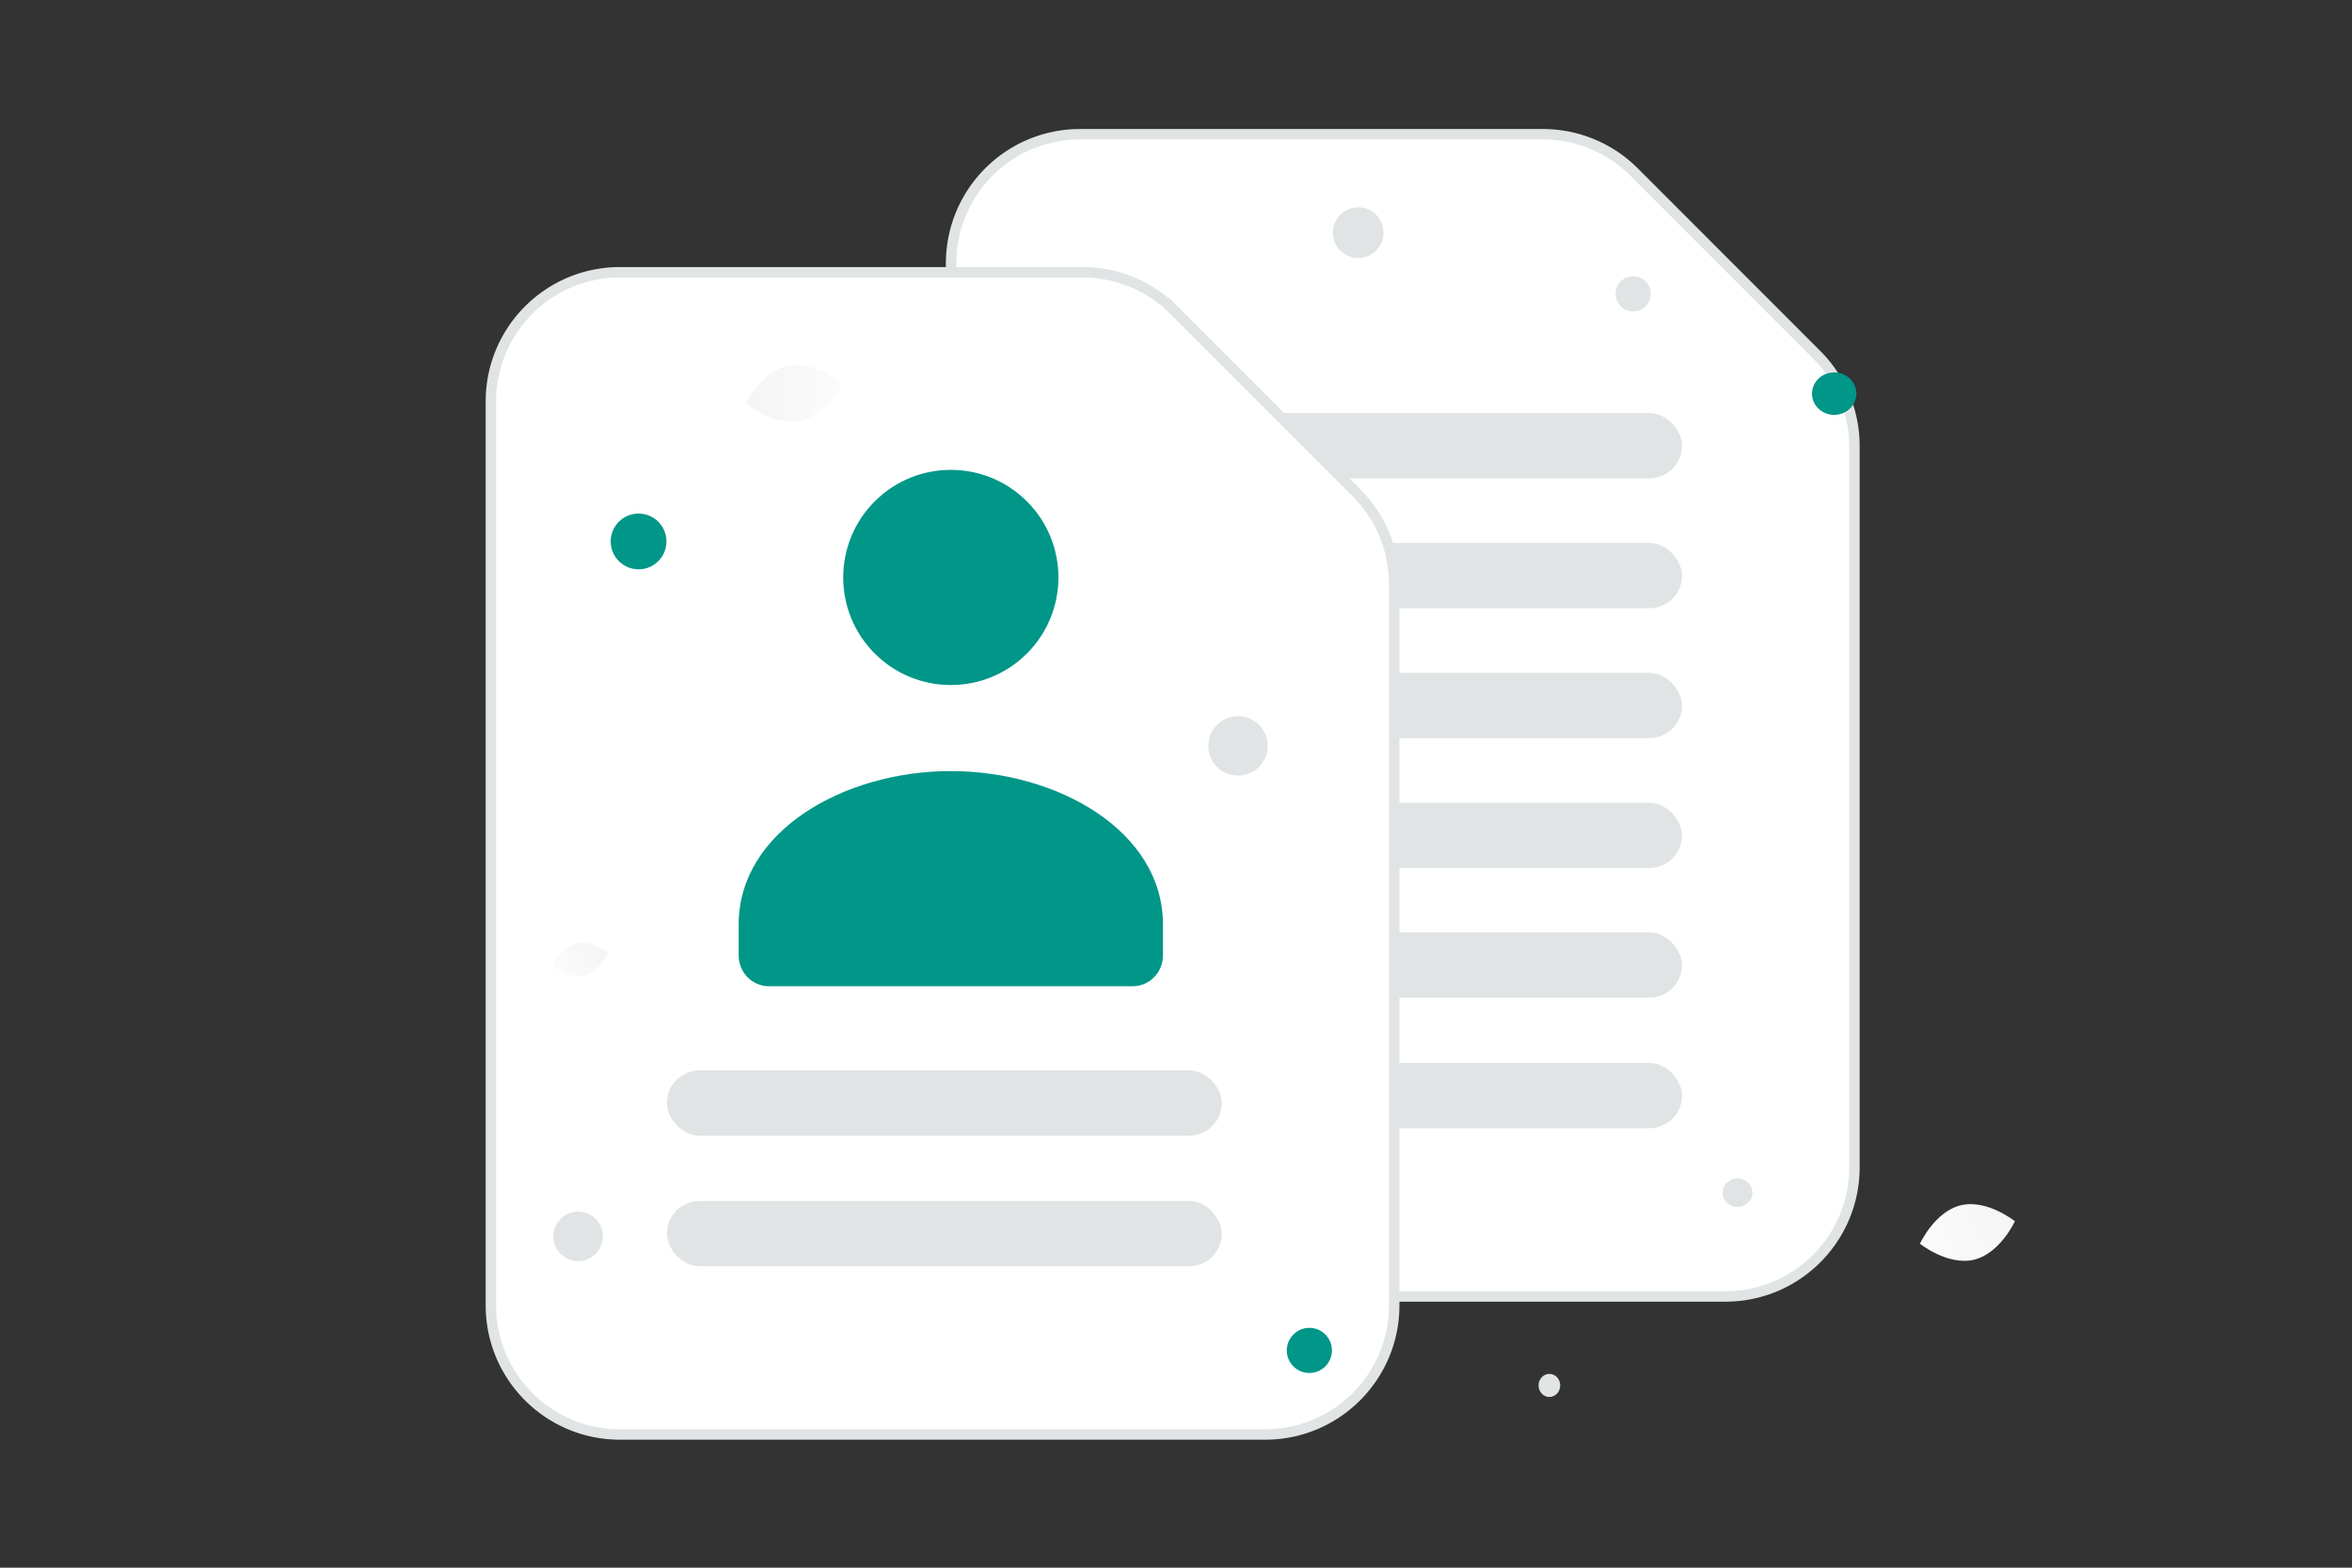 <svg width="900" height="600" viewBox="0 0 900 600" fill="none" xmlns="http://www.w3.org/2000/svg"><rect x="0" y="0" width="900" height="600" fill="#333333" stroke="none"/><path fill="transparent" d="M0 0h900v600H0z"/><path fill-rule="evenodd" clip-rule="evenodd" d="M695.131 135.743 625.309 65.86a49.37 49.37 0 0 0-34.911-14.481H413.326c-27.282 0-49.379 22.116-49.379 49.422v345.958c0 27.306 22.097 49.423 49.379 49.423H660.22c27.282 0 49.379-22.117 49.379-49.423V170.685a49.464 49.464 0 0 0-14.468-34.942z" fill="#fff" stroke="#E1E4E5" stroke-width="4"/><rect x="431.28" y="356.845" width="212.358" height="24.983" rx="12.492" fill="#E1E4E5"/><rect x="431.28" y="307.244" width="212.358" height="24.983" rx="12.492" fill="#E1E4E5"/><rect x="431.28" y="257.521" width="212.358" height="24.983" rx="12.492" fill="#E1E4E5"/><rect x="431.28" y="207.799" width="212.358" height="24.983" rx="12.492" fill="#E1E4E5"/><rect x="431.28" y="158.076" width="212.358" height="24.983" rx="12.492" fill="#E1E4E5"/><rect x="431.28" y="406.812" width="212.358" height="24.983" rx="12.492" fill="#E1E4E5"/><path fill-rule="evenodd" clip-rule="evenodd" d="m519.029 188.573-69.822-69.883a49.37 49.37 0 0 0-34.911-14.481H237.224c-27.282 0-49.379 22.117-49.379 49.423V499.59c0 27.306 22.097 49.422 49.379 49.422h246.894c27.282 0 49.379-22.116 49.379-49.422V223.515a49.464 49.464 0 0 0-14.468-34.942z" fill="#fff" stroke="#E1E4E5" stroke-width="4"/><path fill-rule="evenodd" clip-rule="evenodd" d="M282.66 353.966v11.75c0 6.487 5.195 11.751 11.596 11.751h139.153c6.401 0 11.596-5.264 11.596-11.751v-11.938c0-35.558-40.099-58.66-81.173-58.66-41.073 0-81.172 23.114-81.172 58.66m52.058-161.889c-16.079 16.08-16.079 42.15 0 58.23 16.08 16.079 42.15 16.079 58.23 0 16.079-16.08 16.079-42.15 0-58.23-16.08-16.08-42.15-16.08-58.23 0z" fill="#009688"/><rect x="255.178" y="409.676" width="212.358" height="24.983" rx="12.492" fill="#E1E4E5"/><rect x="255.178" y="459.643" width="212.358" height="24.983" rx="12.492" fill="#E1E4E5"/><path d="M755.318 482.135c-10.034 2.377-20.646-6.132-20.646-6.132s5.663-12.358 15.7-14.728c10.034-2.377 20.642 6.125 20.642 6.125s-5.663 12.358-15.696 14.735z" fill="url(#a)"/><path d="M223.522 373.345c-5.912 1.401-12.165-3.613-12.165-3.613s3.337-7.283 9.251-8.679c5.912-1.401 12.163 3.609 12.163 3.609s-3.337 7.282-9.249 8.683z" fill="url(#b)"/><path d="M305.996 161.145c10.206-2.064 16.339-14.354 16.339-14.354s-10.419-8.938-20.625-6.867c-10.206 2.063-16.339 14.346-16.339 14.346s10.419 8.938 20.625 6.875z" fill="url(#c)"/><ellipse cx="701.853" cy="150.66" rx="8.492" ry="8.123" transform="rotate(180 701.853 150.66)" fill="#009688"/><circle cx="501.035" cy="516.845" r="8.637" transform="rotate(180 501.035 516.845)" fill="#009688"/><circle r="10.671" transform="matrix(-1 0 0 1 244.354 207.229)" fill="#009688"/><ellipse rx="5.697" ry="5.478" transform="matrix(-1 0 0 1 664.874 456.465)" fill="#E1E4E5"/><circle r="11.37" transform="matrix(-1 0 0 1 473.727 285.466)" fill="#E1E4E5"/><ellipse rx="4.144" ry="4.42" transform="matrix(-1 0 0 1 592.879 530.243)" fill="#E1E4E5"/><circle r="9.701" transform="matrix(-1 0 0 1 519.71 89.049)" fill="#E1E4E5"/><circle r="9.48" transform="scale(1 -1) rotate(-75 -197.74 -380.744)" fill="#E1E4E5"/><circle r="6.738" transform="scale(1 -1) rotate(-75 239.197 -463.461)" fill="#E1E4E5"/><defs><linearGradient id="a" x1="717.534" y1="488.045" x2="805.368" y2="446.55" gradientUnits="userSpaceOnUse"><stop stop-color="#fff"/><stop offset="1" stop-color="#EEE"/></linearGradient><linearGradient id="b" x1="201.258" y1="376.828" x2="253.014" y2="352.376" gradientUnits="userSpaceOnUse"><stop stop-color="#fff"/><stop offset="1" stop-color="#EEE"/></linearGradient><linearGradient id="c" x1="343.143" y1="150.587" x2="245.051" y2="149.677" gradientUnits="userSpaceOnUse"><stop stop-color="#fff"/><stop offset="1" stop-color="#EEE"/></linearGradient></defs></svg>